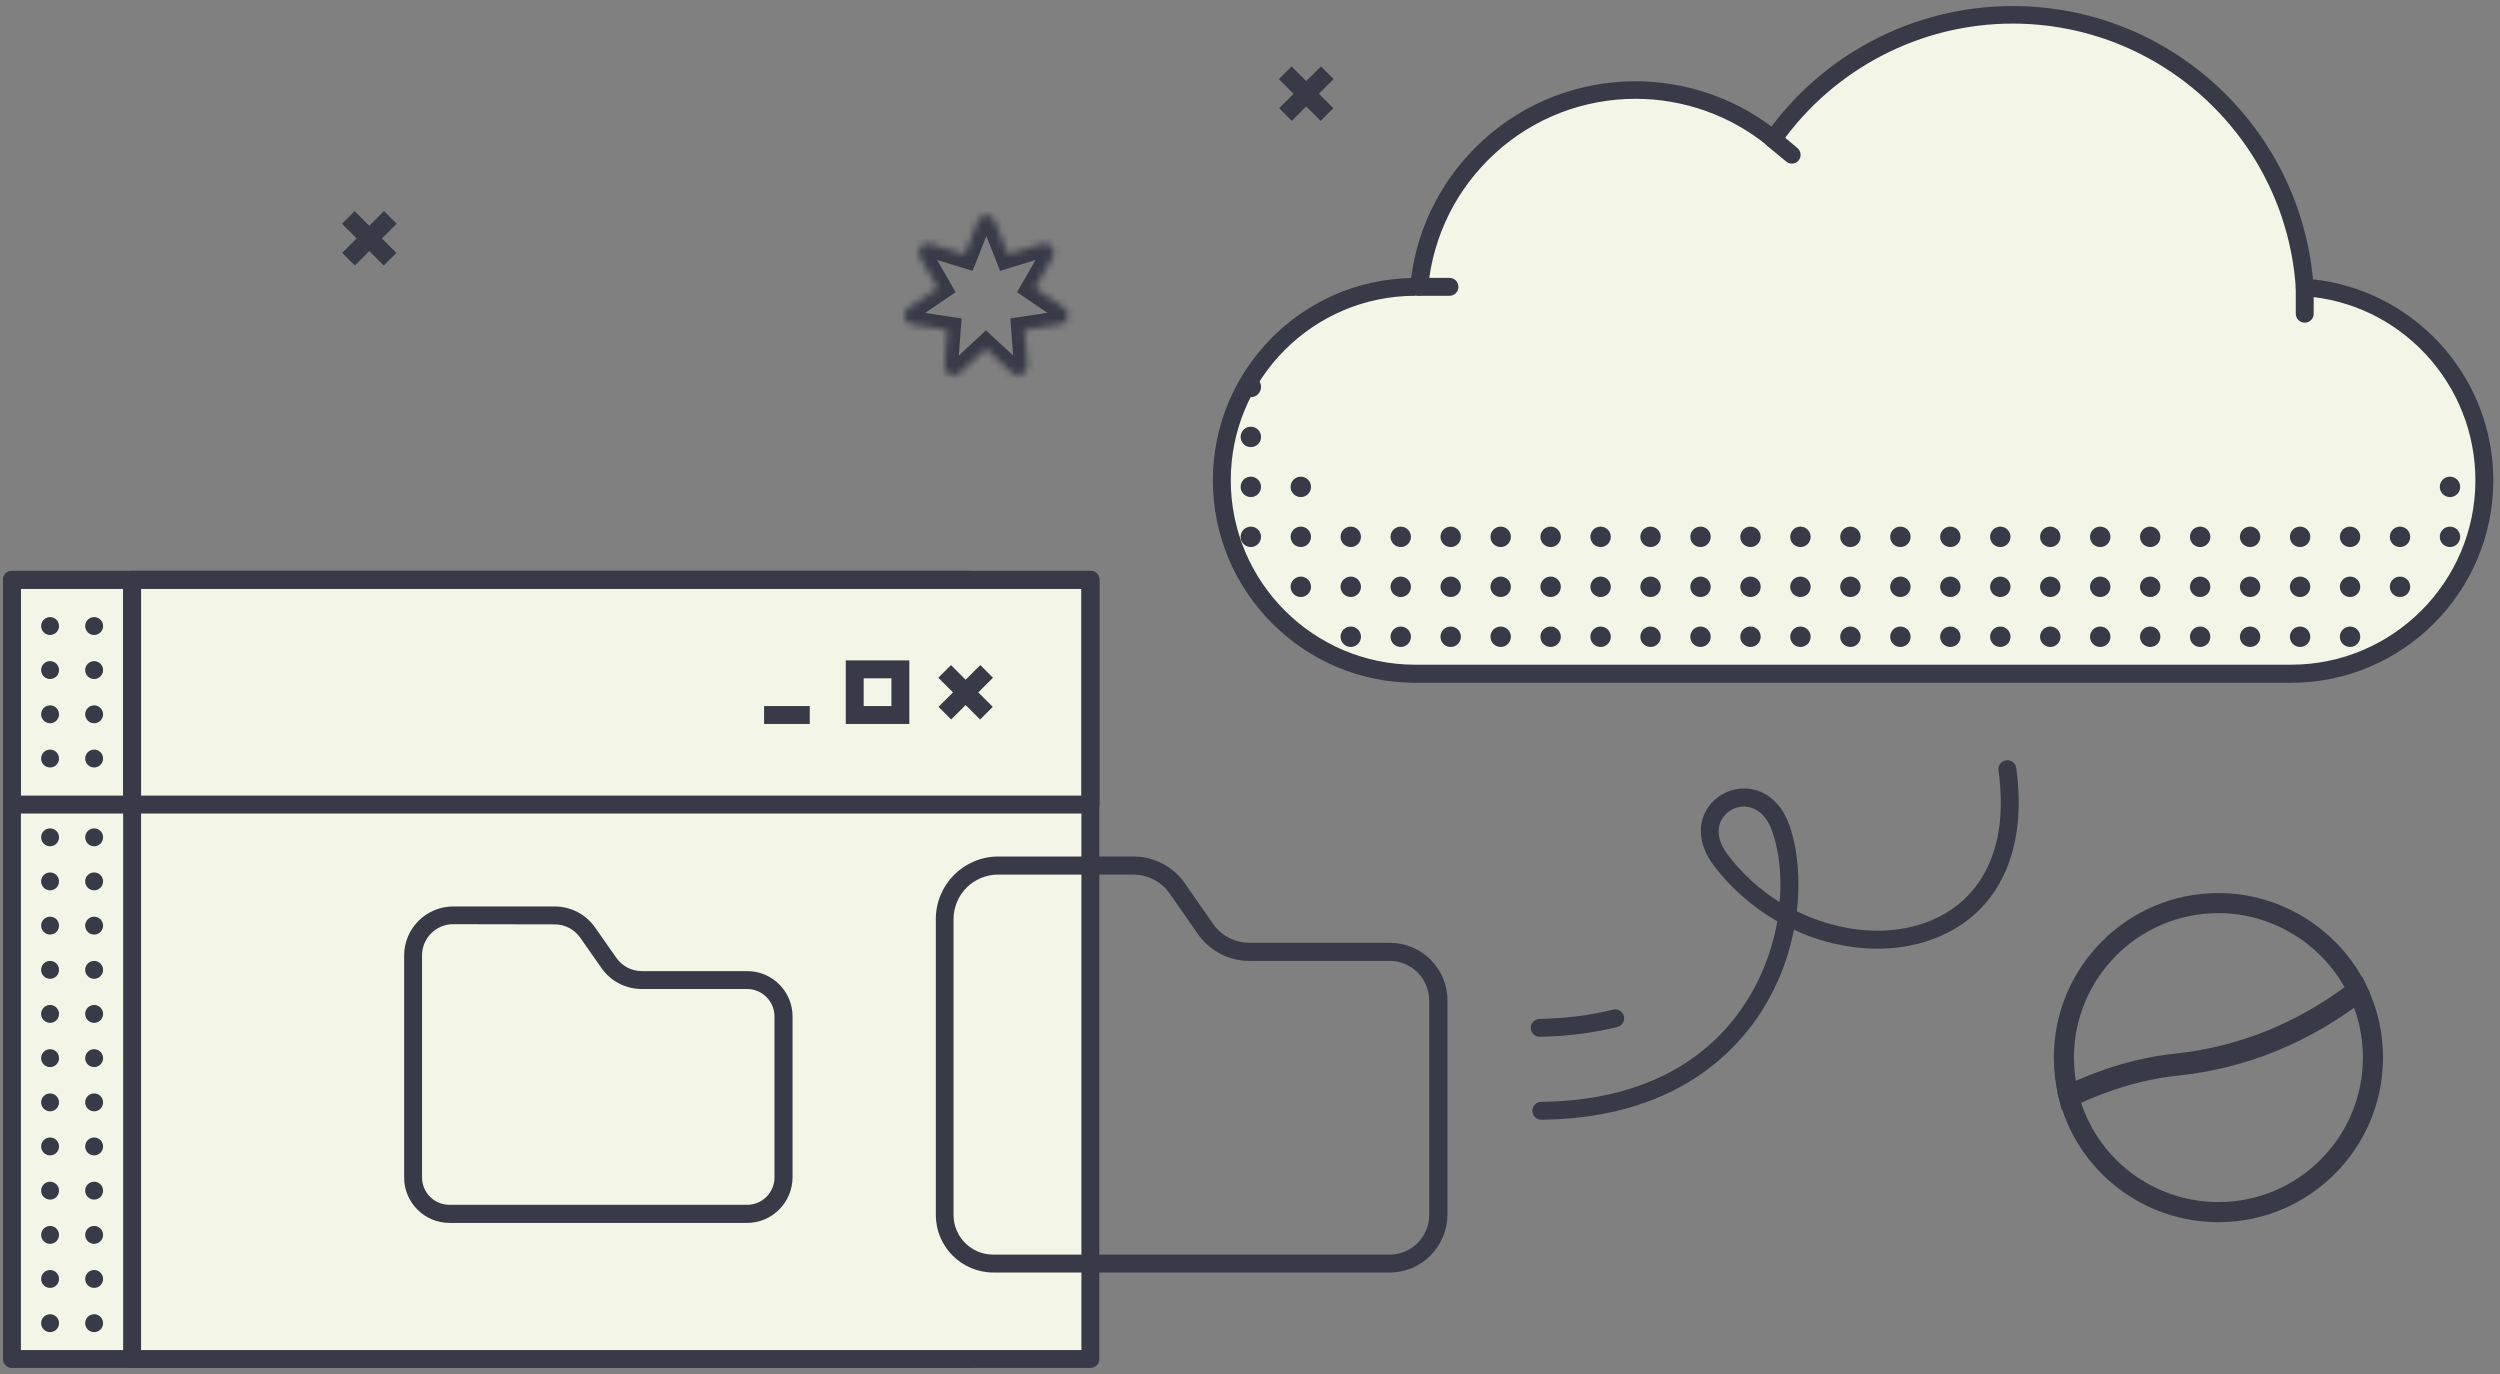 <svg width="373" height="205" viewBox="0 0 373 205" fill="none" xmlns="http://www.w3.org/2000/svg">
<rect x="0" y="0" width="373" height="205" fill="#808080" stroke="none"/>
<path d="M52.911 31.498L51.022 33.388L57.256 39.622L59.145 37.733L52.911 31.498Z" fill="#383A48"/>
<path d="M57.293 31.488L51.059 37.723L52.948 39.612L59.183 33.377L57.293 31.488Z" fill="#383A48"/>
<path d="M144.756 86.509H1.783V202.763H144.756V86.509Z" fill="#F3F6E6"/>
<path d="M144.756 204.099H1.783C1.035 204.099 0.447 203.511 0.447 202.763V86.509C0.447 85.761 1.035 85.173 1.783 85.173H144.756C145.504 85.173 146.092 85.761 146.092 86.509V202.763C146.092 203.511 145.504 204.099 144.756 204.099ZM3.119 201.427H143.42V87.845H3.119V201.427Z" fill="#383A48"/>
<path d="M19.712 121.377H1.783C1.035 121.377 0.447 120.789 0.447 120.041V86.509C0.447 85.761 1.035 85.173 1.783 85.173H19.712C20.46 85.173 21.048 85.761 21.048 86.509V120.041C21.048 120.789 20.46 121.377 19.712 121.377ZM3.119 118.705H18.376V87.845H3.119V118.705Z" fill="#383A48"/>
<path d="M14.045 94.739C14.783 94.739 15.381 94.141 15.381 93.403C15.381 92.665 14.783 92.067 14.045 92.067C13.307 92.067 12.709 92.665 12.709 93.403C12.709 94.141 13.307 94.739 14.045 94.739Z" fill="#383A48"/>
<path d="M14.045 101.312C14.783 101.312 15.381 100.713 15.381 99.976C15.381 99.238 14.783 98.64 14.045 98.64C13.307 98.64 12.709 99.238 12.709 99.976C12.709 100.713 13.307 101.312 14.045 101.312Z" fill="#383A48"/>
<path d="M14.045 107.91C14.783 107.91 15.381 107.312 15.381 106.574C15.381 105.836 14.783 105.238 14.045 105.238C13.307 105.238 12.709 105.836 12.709 106.574C12.709 107.312 13.307 107.91 14.045 107.91Z" fill="#383A48"/>
<path d="M14.045 114.51C14.783 114.51 15.381 113.912 15.381 113.174C15.381 112.436 14.783 111.838 14.045 111.838C13.307 111.838 12.709 112.436 12.709 113.174C12.709 113.912 13.307 114.51 14.045 114.51Z" fill="#383A48"/>
<path d="M14.045 126.267C14.783 126.267 15.381 125.669 15.381 124.931C15.381 124.193 14.783 123.595 14.045 123.595C13.307 123.595 12.709 124.193 12.709 124.931C12.709 125.669 13.307 126.267 14.045 126.267Z" fill="#383A48"/>
<path d="M14.045 132.84C14.783 132.84 15.381 132.242 15.381 131.504C15.381 130.766 14.783 130.168 14.045 130.168C13.307 130.168 12.709 130.766 12.709 131.504C12.709 132.242 13.307 132.84 14.045 132.84Z" fill="#383A48"/>
<path d="M14.045 139.439C14.783 139.439 15.381 138.841 15.381 138.104C15.381 137.366 14.783 136.768 14.045 136.768C13.307 136.768 12.709 137.366 12.709 138.104C12.709 138.841 13.307 139.439 14.045 139.439Z" fill="#383A48"/>
<path d="M14.045 146.038C14.783 146.038 15.381 145.44 15.381 144.702C15.381 143.964 14.783 143.366 14.045 143.366C13.307 143.366 12.709 143.964 12.709 144.702C12.709 145.44 13.307 146.038 14.045 146.038Z" fill="#383A48"/>
<path d="M14.045 152.612C14.783 152.612 15.381 152.014 15.381 151.276C15.381 150.539 14.783 149.94 14.045 149.94C13.307 149.94 12.709 150.539 12.709 151.276C12.709 152.014 13.307 152.612 14.045 152.612Z" fill="#383A48"/>
<path d="M14.045 159.211C14.783 159.211 15.381 158.613 15.381 157.875C15.381 157.137 14.783 156.539 14.045 156.539C13.307 156.539 12.709 157.137 12.709 157.875C12.709 158.613 13.307 159.211 14.045 159.211Z" fill="#383A48"/>
<path d="M14.045 165.811C14.783 165.811 15.381 165.212 15.381 164.475C15.381 163.737 14.783 163.139 14.045 163.139C13.307 163.139 12.709 163.737 12.709 164.475C12.709 165.212 13.307 165.811 14.045 165.811Z" fill="#383A48"/>
<path d="M14.045 172.384C14.783 172.384 15.381 171.786 15.381 171.048C15.381 170.31 14.783 169.712 14.045 169.712C13.307 169.712 12.709 170.31 12.709 171.048C12.709 171.786 13.307 172.384 14.045 172.384Z" fill="#383A48"/>
<path d="M14.045 178.983C14.783 178.983 15.381 178.385 15.381 177.647C15.381 176.91 14.783 176.312 14.045 176.312C13.307 176.312 12.709 176.91 12.709 177.647C12.709 178.385 13.307 178.983 14.045 178.983Z" fill="#383A48"/>
<path d="M14.045 185.583C14.783 185.583 15.381 184.985 15.381 184.247C15.381 183.509 14.783 182.911 14.045 182.911C13.307 182.911 12.709 183.509 12.709 184.247C12.709 184.985 13.307 185.583 14.045 185.583Z" fill="#383A48"/>
<path d="M14.045 192.156C14.783 192.156 15.381 191.558 15.381 190.82C15.381 190.083 14.783 189.484 14.045 189.484C13.307 189.484 12.709 190.083 12.709 190.82C12.709 191.558 13.307 192.156 14.045 192.156Z" fill="#383A48"/>
<path d="M14.045 198.755C14.783 198.755 15.381 198.157 15.381 197.419C15.381 196.681 14.783 196.083 14.045 196.083C13.307 196.083 12.709 196.681 12.709 197.419C12.709 198.157 13.307 198.755 14.045 198.755Z" fill="#383A48"/>
<path d="M7.471 94.739C8.209 94.739 8.807 94.141 8.807 93.403C8.807 92.665 8.209 92.067 7.471 92.067C6.733 92.067 6.135 92.665 6.135 93.403C6.135 94.141 6.733 94.739 7.471 94.739Z" fill="#383A48"/>
<path d="M7.471 101.311C8.209 101.311 8.807 100.712 8.807 99.975C8.807 99.237 8.209 98.639 7.471 98.639C6.733 98.639 6.135 99.237 6.135 99.975C6.135 100.712 6.733 101.311 7.471 101.311Z" fill="#383A48"/>
<path d="M7.471 107.91C8.209 107.91 8.807 107.312 8.807 106.574C8.807 105.836 8.209 105.238 7.471 105.238C6.733 105.238 6.135 105.836 6.135 106.574C6.135 107.312 6.733 107.91 7.471 107.91Z" fill="#383A48"/>
<path d="M7.471 114.509C8.209 114.509 8.807 113.911 8.807 113.173C8.807 112.435 8.209 111.837 7.471 111.837C6.733 111.837 6.135 112.435 6.135 113.173C6.135 113.911 6.733 114.509 7.471 114.509Z" fill="#383A48"/>
<path d="M7.471 126.266C8.209 126.266 8.807 125.668 8.807 124.93C8.807 124.192 8.209 123.594 7.471 123.594C6.733 123.594 6.135 124.192 6.135 124.93C6.135 125.668 6.733 126.266 7.471 126.266Z" fill="#383A48"/>
<path d="M7.471 132.84C8.209 132.84 8.807 132.242 8.807 131.504C8.807 130.766 8.209 130.168 7.471 130.168C6.733 130.168 6.135 130.766 6.135 131.504C6.135 132.242 6.733 132.84 7.471 132.84Z" fill="#383A48"/>
<path d="M7.471 139.438C8.209 139.438 8.807 138.84 8.807 138.103C8.807 137.365 8.209 136.767 7.471 136.767C6.733 136.767 6.135 137.365 6.135 138.103C6.135 138.84 6.733 139.438 7.471 139.438Z" fill="#383A48"/>
<path d="M7.471 146.038C8.209 146.038 8.807 145.44 8.807 144.702C8.807 143.964 8.209 143.366 7.471 143.366C6.733 143.366 6.135 143.964 6.135 144.702C6.135 145.44 6.733 146.038 7.471 146.038Z" fill="#383A48"/>
<path d="M7.471 152.611C8.209 152.611 8.807 152.013 8.807 151.275C8.807 150.538 8.209 149.939 7.471 149.939C6.733 149.939 6.135 150.538 6.135 151.275C6.135 152.013 6.733 152.611 7.471 152.611Z" fill="#383A48"/>
<path d="M7.471 159.211C8.209 159.211 8.807 158.613 8.807 157.875C8.807 157.137 8.209 156.539 7.471 156.539C6.733 156.539 6.135 157.137 6.135 157.875C6.135 158.613 6.733 159.211 7.471 159.211Z" fill="#383A48"/>
<path d="M7.471 165.81C8.209 165.81 8.807 165.211 8.807 164.474C8.807 163.736 8.209 163.138 7.471 163.138C6.733 163.138 6.135 163.736 6.135 164.474C6.135 165.211 6.733 165.81 7.471 165.81Z" fill="#383A48"/>
<path d="M7.471 172.384C8.209 172.384 8.807 171.786 8.807 171.048C8.807 170.31 8.209 169.712 7.471 169.712C6.733 169.712 6.135 170.31 6.135 171.048C6.135 171.786 6.733 172.384 7.471 172.384Z" fill="#383A48"/>
<path d="M7.471 178.982C8.209 178.982 8.807 178.384 8.807 177.646C8.807 176.909 8.209 176.311 7.471 176.311C6.733 176.311 6.135 176.909 6.135 177.646C6.135 178.384 6.733 178.982 7.471 178.982Z" fill="#383A48"/>
<path d="M7.471 185.583C8.209 185.583 8.807 184.985 8.807 184.247C8.807 183.509 8.209 182.911 7.471 182.911C6.733 182.911 6.135 183.509 6.135 184.247C6.135 184.985 6.733 185.583 7.471 185.583Z" fill="#383A48"/>
<path d="M7.471 192.155C8.209 192.155 8.807 191.557 8.807 190.819C8.807 190.082 8.209 189.483 7.471 189.483C6.733 189.483 6.135 190.082 6.135 190.819C6.135 191.557 6.733 192.155 7.471 192.155Z" fill="#383A48"/>
<path d="M7.471 198.755C8.209 198.755 8.807 198.157 8.807 197.419C8.807 196.681 8.209 196.083 7.471 196.083C6.733 196.083 6.135 196.681 6.135 197.419C6.135 198.157 6.733 198.755 7.471 198.755Z" fill="#383A48"/>
<path d="M162.684 86.508H19.711V202.762H162.684V86.508Z" fill="#F3F6E6"/>
<path d="M162.682 204.099H19.709C18.961 204.099 18.373 203.511 18.373 202.763V86.509C18.373 85.761 18.961 85.173 19.709 85.173H162.682C163.43 85.173 164.018 85.761 164.018 86.509V202.763C164.018 203.511 163.43 204.099 162.682 204.099ZM21.045 201.427H161.346V87.845H21.045V201.427Z" fill="#383A48"/>
<path d="M162.735 121.377H19.709C18.961 121.377 18.373 120.789 18.373 120.041V86.509C18.373 85.761 18.961 85.173 19.709 85.173H162.709C163.457 85.173 164.045 85.761 164.045 86.509V120.041C164.071 120.789 163.457 121.377 162.735 121.377ZM21.045 118.705H161.373V87.845H21.045V118.705Z" fill="#383A48"/>
<path d="M141.885 99.232L139.996 101.121L146.231 107.356L148.12 105.466L141.885 99.232Z" fill="#383A48"/>
<path d="M146.26 99.225L140.025 105.46L141.915 107.349L148.149 101.115L146.26 99.225Z" fill="#383A48"/>
<path d="M135.673 108.016H126.188V98.531H135.673V108.016ZM128.859 105.345H133.001V101.203H128.859V105.345Z" fill="#383A48"/>
<path d="M120.815 105.345H114.002V108.017H120.815V105.345Z" fill="#383A48"/>
<path d="M111.464 182.457H67.057C63.316 182.457 60.297 179.411 60.297 175.697V142.565C60.297 138.531 63.583 135.244 67.618 135.244H82.767C85.172 135.244 87.417 136.42 88.779 138.37L91.959 142.912C92.841 144.168 94.257 144.89 95.78 144.89H111.49C115.231 144.89 118.25 147.936 118.25 151.65V175.67C118.224 179.411 115.204 182.457 111.464 182.457ZM67.618 137.889C65.053 137.889 62.969 139.973 62.969 142.538V175.67C62.969 177.941 64.812 179.758 67.057 179.758H111.464C113.735 179.758 115.552 177.914 115.552 175.67V151.65C115.552 149.378 113.708 147.562 111.464 147.562H95.753C93.348 147.562 91.104 146.386 89.741 144.435L86.562 139.893C85.68 138.637 84.264 137.916 82.741 137.916L67.618 137.889Z" fill="#383A48"/>
<path d="M192.702 9.914L190.812 11.804L197.047 18.038L198.936 16.149L192.702 9.914Z" fill="#383A48"/>
<path d="M197.084 9.906L190.85 16.141L192.739 18.03L198.974 11.795L197.084 9.906Z" fill="#383A48"/>
<path d="M343.868 42.877C342.318 20.166 323.401 2.211 300.289 2.211C285.513 2.211 272.475 9.532 264.566 20.781C258.982 16.212 251.821 13.46 244.019 13.46C227.133 13.46 213.265 26.365 211.716 42.824H211.128C195.177 42.824 182.271 55.756 182.271 71.68C182.271 87.631 195.203 100.537 211.128 100.537H341.784C357.735 100.537 370.64 87.605 370.64 71.68C370.667 56.424 358.857 43.946 343.868 42.877Z" fill="#F3F6E6"/>
<path d="M341.809 101.872H211.153C194.507 101.872 180.961 88.326 180.961 71.68C180.961 55.221 194.187 41.808 210.539 41.487C211.554 33.605 215.321 26.364 221.226 20.967C227.452 15.249 235.574 12.123 244.018 12.123C251.312 12.123 258.473 14.501 264.297 18.883C272.794 7.581 286.127 0.901 300.288 0.901C311.777 0.901 322.705 5.23 331.068 13.085C339.11 20.647 344.08 30.746 345.095 41.675C352.256 42.449 358.882 45.763 363.852 51.053C369.089 56.664 372.001 63.985 372.001 71.68C372.001 88.326 358.455 101.872 341.809 101.872ZM211.153 44.133C195.977 44.133 183.633 56.477 183.633 71.653C183.633 86.829 195.977 99.174 211.153 99.174H341.809C356.985 99.174 369.329 86.829 369.329 71.653C369.329 64.653 366.684 57.973 361.902 52.843C357.146 47.74 350.706 44.667 343.759 44.186C343.091 44.133 342.557 43.598 342.53 42.957C341.809 32.269 337.08 22.33 329.251 14.982C321.369 7.608 311.082 3.52 300.288 3.52C286.527 3.52 273.596 10.253 265.66 21.502C265.446 21.796 265.126 22.009 264.752 22.063C264.377 22.116 264.003 22.009 263.736 21.769C258.205 17.227 251.205 14.742 244.044 14.742C236.242 14.742 228.788 17.627 223.043 22.891C217.325 28.128 213.799 35.209 213.077 42.904C213.024 43.598 212.436 44.106 211.741 44.106H211.153V44.133Z" fill="#383A48"/>
<path d="M365.537 74.165C366.378 74.165 367.06 73.483 367.06 72.642C367.06 71.801 366.378 71.119 365.537 71.119C364.696 71.119 364.014 71.801 364.014 72.642C364.014 73.483 364.696 74.165 365.537 74.165Z" fill="#383A48"/>
<path d="M365.537 81.619C366.378 81.619 367.06 80.937 367.06 80.096C367.06 79.255 366.378 78.573 365.537 78.573C364.696 78.573 364.014 79.255 364.014 80.096C364.014 80.937 364.696 81.619 365.537 81.619Z" fill="#383A48"/>
<path d="M358.082 81.619C358.923 81.619 359.605 80.937 359.605 80.096C359.605 79.255 358.923 78.573 358.082 78.573C357.24 78.573 356.559 79.255 356.559 80.096C356.559 80.937 357.24 81.619 358.082 81.619Z" fill="#383A48"/>
<path d="M358.082 89.074C358.923 89.074 359.605 88.392 359.605 87.551C359.605 86.71 358.923 86.028 358.082 86.028C357.24 86.028 356.559 86.71 356.559 87.551C356.559 88.392 357.24 89.074 358.082 89.074Z" fill="#383A48"/>
<path d="M350.628 81.619C351.47 81.619 352.151 80.937 352.151 80.096C352.151 79.255 351.47 78.573 350.628 78.573C349.787 78.573 349.105 79.255 349.105 80.096C349.105 80.937 349.787 81.619 350.628 81.619Z" fill="#383A48"/>
<path d="M350.628 89.074C351.47 89.074 352.151 88.392 352.151 87.551C352.151 86.71 351.47 86.028 350.628 86.028C349.787 86.028 349.105 86.71 349.105 87.551C349.105 88.392 349.787 89.074 350.628 89.074Z" fill="#383A48"/>
<path d="M350.628 96.527C351.47 96.527 352.151 95.846 352.151 95.004C352.151 94.163 351.47 93.481 350.628 93.481C349.787 93.481 349.105 94.163 349.105 95.004C349.105 95.846 349.787 96.527 350.628 96.527Z" fill="#383A48"/>
<path d="M343.171 81.619C344.013 81.619 344.694 80.937 344.694 80.096C344.694 79.255 344.013 78.573 343.171 78.573C342.33 78.573 341.648 79.255 341.648 80.096C341.648 80.937 342.33 81.619 343.171 81.619Z" fill="#383A48"/>
<path d="M343.171 89.074C344.013 89.074 344.694 88.392 344.694 87.551C344.694 86.71 344.013 86.028 343.171 86.028C342.33 86.028 341.648 86.71 341.648 87.551C341.648 88.392 342.33 89.074 343.171 89.074Z" fill="#383A48"/>
<path d="M343.171 96.527C344.013 96.527 344.694 95.846 344.694 95.004C344.694 94.163 344.013 93.481 343.171 93.481C342.33 93.481 341.648 94.163 341.648 95.004C341.648 95.846 342.33 96.527 343.171 96.527Z" fill="#383A48"/>
<path d="M335.716 81.619C336.557 81.619 337.239 80.937 337.239 80.096C337.239 79.255 336.557 78.573 335.716 78.573C334.875 78.573 334.193 79.255 334.193 80.096C334.193 80.937 334.875 81.619 335.716 81.619Z" fill="#383A48"/>
<path d="M335.716 89.074C336.557 89.074 337.239 88.392 337.239 87.551C337.239 86.71 336.557 86.028 335.716 86.028C334.875 86.028 334.193 86.71 334.193 87.551C334.193 88.392 334.875 89.074 335.716 89.074Z" fill="#383A48"/>
<path d="M335.716 96.527C336.557 96.527 337.239 95.846 337.239 95.004C337.239 94.163 336.557 93.481 335.716 93.481C334.875 93.481 334.193 94.163 334.193 95.004C334.193 95.846 334.875 96.527 335.716 96.527Z" fill="#383A48"/>
<path d="M328.261 81.619C329.102 81.619 329.784 80.937 329.784 80.096C329.784 79.255 329.102 78.573 328.261 78.573C327.42 78.573 326.738 79.255 326.738 80.096C326.738 80.937 327.42 81.619 328.261 81.619Z" fill="#383A48"/>
<path d="M328.261 89.074C329.102 89.074 329.784 88.392 329.784 87.551C329.784 86.71 329.102 86.028 328.261 86.028C327.42 86.028 326.738 86.71 326.738 87.551C326.738 88.392 327.42 89.074 328.261 89.074Z" fill="#383A48"/>
<path d="M328.261 96.527C329.102 96.527 329.784 95.846 329.784 95.004C329.784 94.163 329.102 93.481 328.261 93.481C327.42 93.481 326.738 94.163 326.738 95.004C326.738 95.846 327.42 96.527 328.261 96.527Z" fill="#383A48"/>
<path d="M320.808 81.619C321.649 81.619 322.331 80.937 322.331 80.096C322.331 79.255 321.649 78.573 320.808 78.573C319.967 78.573 319.285 79.255 319.285 80.096C319.285 80.937 319.967 81.619 320.808 81.619Z" fill="#383A48"/>
<path d="M320.808 89.074C321.649 89.074 322.331 88.392 322.331 87.551C322.331 86.71 321.649 86.028 320.808 86.028C319.967 86.028 319.285 86.71 319.285 87.551C319.285 88.392 319.967 89.074 320.808 89.074Z" fill="#383A48"/>
<path d="M320.808 96.527C321.649 96.527 322.331 95.846 322.331 95.004C322.331 94.163 321.649 93.481 320.808 93.481C319.967 93.481 319.285 94.163 319.285 95.004C319.285 95.846 319.967 96.527 320.808 96.527Z" fill="#383A48"/>
<path d="M313.353 81.619C314.194 81.619 314.876 80.937 314.876 80.096C314.876 79.255 314.194 78.573 313.353 78.573C312.512 78.573 311.83 79.255 311.83 80.096C311.83 80.937 312.512 81.619 313.353 81.619Z" fill="#383A48"/>
<path d="M313.353 89.074C314.194 89.074 314.876 88.392 314.876 87.551C314.876 86.71 314.194 86.028 313.353 86.028C312.512 86.028 311.83 86.71 311.83 87.551C311.83 88.392 312.512 89.074 313.353 89.074Z" fill="#383A48"/>
<path d="M313.353 96.527C314.194 96.527 314.876 95.846 314.876 95.004C314.876 94.163 314.194 93.481 313.353 93.481C312.512 93.481 311.83 94.163 311.83 95.004C311.83 95.846 312.512 96.527 313.353 96.527Z" fill="#383A48"/>
<path d="M305.9 81.619C306.741 81.619 307.423 80.937 307.423 80.096C307.423 79.255 306.741 78.573 305.9 78.573C305.059 78.573 304.377 79.255 304.377 80.096C304.377 80.937 305.059 81.619 305.9 81.619Z" fill="#383A48"/>
<path d="M305.9 89.074C306.741 89.074 307.423 88.392 307.423 87.551C307.423 86.71 306.741 86.028 305.9 86.028C305.059 86.028 304.377 86.71 304.377 87.551C304.377 88.392 305.059 89.074 305.9 89.074Z" fill="#383A48"/>
<path d="M305.9 96.527C306.741 96.527 307.423 95.846 307.423 95.004C307.423 94.163 306.741 93.481 305.9 93.481C305.059 93.481 304.377 94.163 304.377 95.004C304.377 95.846 305.059 96.527 305.9 96.527Z" fill="#383A48"/>
<path d="M298.443 81.619C299.284 81.619 299.966 80.937 299.966 80.096C299.966 79.255 299.284 78.573 298.443 78.573C297.602 78.573 296.92 79.255 296.92 80.096C296.92 80.937 297.602 81.619 298.443 81.619Z" fill="#383A48"/>
<path d="M298.443 89.074C299.284 89.074 299.966 88.392 299.966 87.551C299.966 86.71 299.284 86.028 298.443 86.028C297.602 86.028 296.92 86.71 296.92 87.551C296.92 88.392 297.602 89.074 298.443 89.074Z" fill="#383A48"/>
<path d="M298.443 96.527C299.284 96.527 299.966 95.846 299.966 95.004C299.966 94.163 299.284 93.481 298.443 93.481C297.602 93.481 296.92 94.163 296.92 95.004C296.92 95.846 297.602 96.527 298.443 96.527Z" fill="#383A48"/>
<path d="M290.99 81.619C291.831 81.619 292.513 80.937 292.513 80.096C292.513 79.255 291.831 78.573 290.99 78.573C290.149 78.573 289.467 79.255 289.467 80.096C289.467 80.937 290.149 81.619 290.99 81.619Z" fill="#383A48"/>
<path d="M290.99 89.074C291.831 89.074 292.513 88.392 292.513 87.551C292.513 86.71 291.831 86.028 290.99 86.028C290.149 86.028 289.467 86.71 289.467 87.551C289.467 88.392 290.149 89.074 290.99 89.074Z" fill="#383A48"/>
<path d="M290.99 96.527C291.831 96.527 292.513 95.846 292.513 95.004C292.513 94.163 291.831 93.481 290.99 93.481C290.149 93.481 289.467 94.163 289.467 95.004C289.467 95.846 290.149 96.527 290.99 96.527Z" fill="#383A48"/>
<path d="M283.537 81.619C284.378 81.619 285.06 80.937 285.06 80.096C285.06 79.255 284.378 78.573 283.537 78.573C282.696 78.573 282.014 79.255 282.014 80.096C282.014 80.937 282.696 81.619 283.537 81.619Z" fill="#383A48"/>
<path d="M283.537 89.074C284.378 89.074 285.06 88.392 285.06 87.551C285.06 86.71 284.378 86.028 283.537 86.028C282.696 86.028 282.014 86.71 282.014 87.551C282.014 88.392 282.696 89.074 283.537 89.074Z" fill="#383A48"/>
<path d="M283.537 96.527C284.378 96.527 285.06 95.846 285.06 95.004C285.06 94.163 284.378 93.481 283.537 93.481C282.696 93.481 282.014 94.163 282.014 95.004C282.014 95.846 282.696 96.527 283.537 96.527Z" fill="#383A48"/>
<path d="M276.082 81.619C276.923 81.619 277.605 80.937 277.605 80.096C277.605 79.255 276.923 78.573 276.082 78.573C275.24 78.573 274.559 79.255 274.559 80.096C274.559 80.937 275.24 81.619 276.082 81.619Z" fill="#383A48"/>
<path d="M276.082 89.074C276.923 89.074 277.605 88.392 277.605 87.551C277.605 86.71 276.923 86.028 276.082 86.028C275.24 86.028 274.559 86.71 274.559 87.551C274.559 88.392 275.24 89.074 276.082 89.074Z" fill="#383A48"/>
<path d="M276.082 96.527C276.923 96.527 277.605 95.846 277.605 95.004C277.605 94.163 276.923 93.481 276.082 93.481C275.24 93.481 274.559 94.163 274.559 95.004C274.559 95.846 275.24 96.527 276.082 96.527Z" fill="#383A48"/>
<path d="M268.625 81.619C269.466 81.619 270.148 80.937 270.148 80.096C270.148 79.255 269.466 78.573 268.625 78.573C267.783 78.573 267.102 79.255 267.102 80.096C267.102 80.937 267.783 81.619 268.625 81.619Z" fill="#383A48"/>
<path d="M268.625 89.074C269.466 89.074 270.148 88.392 270.148 87.551C270.148 86.71 269.466 86.028 268.625 86.028C267.783 86.028 267.102 86.71 267.102 87.551C267.102 88.392 267.783 89.074 268.625 89.074Z" fill="#383A48"/>
<path d="M268.625 96.527C269.466 96.527 270.148 95.846 270.148 95.004C270.148 94.163 269.466 93.481 268.625 93.481C267.783 93.481 267.102 94.163 267.102 95.004C267.102 95.846 267.783 96.527 268.625 96.527Z" fill="#383A48"/>
<path d="M261.171 81.619C262.013 81.619 262.694 80.937 262.694 80.096C262.694 79.255 262.013 78.573 261.171 78.573C260.33 78.573 259.648 79.255 259.648 80.096C259.648 80.937 260.33 81.619 261.171 81.619Z" fill="#383A48"/>
<path d="M261.171 89.074C262.013 89.074 262.694 88.392 262.694 87.551C262.694 86.71 262.013 86.028 261.171 86.028C260.33 86.028 259.648 86.71 259.648 87.551C259.648 88.392 260.33 89.074 261.171 89.074Z" fill="#383A48"/>
<path d="M261.171 96.527C262.013 96.527 262.694 95.846 262.694 95.004C262.694 94.163 262.013 93.481 261.171 93.481C260.33 93.481 259.648 94.163 259.648 95.004C259.648 95.846 260.33 96.527 261.171 96.527Z" fill="#383A48"/>
<path d="M253.716 81.619C254.557 81.619 255.239 80.937 255.239 80.096C255.239 79.255 254.557 78.573 253.716 78.573C252.875 78.573 252.193 79.255 252.193 80.096C252.193 80.937 252.875 81.619 253.716 81.619Z" fill="#383A48"/>
<path d="M253.716 89.074C254.557 89.074 255.239 88.392 255.239 87.551C255.239 86.71 254.557 86.028 253.716 86.028C252.875 86.028 252.193 86.71 252.193 87.551C252.193 88.392 252.875 89.074 253.716 89.074Z" fill="#383A48"/>
<path d="M253.716 96.527C254.557 96.527 255.239 95.846 255.239 95.004C255.239 94.163 254.557 93.481 253.716 93.481C252.875 93.481 252.193 94.163 252.193 95.004C252.193 95.846 252.875 96.527 253.716 96.527Z" fill="#383A48"/>
<path d="M246.261 81.619C247.102 81.619 247.784 80.937 247.784 80.096C247.784 79.255 247.102 78.573 246.261 78.573C245.42 78.573 244.738 79.255 244.738 80.096C244.738 80.937 245.42 81.619 246.261 81.619Z" fill="#383A48"/>
<path d="M246.261 89.074C247.102 89.074 247.784 88.392 247.784 87.551C247.784 86.71 247.102 86.028 246.261 86.028C245.42 86.028 244.738 86.71 244.738 87.551C244.738 88.392 245.42 89.074 246.261 89.074Z" fill="#383A48"/>
<path d="M246.261 96.527C247.102 96.527 247.784 95.846 247.784 95.004C247.784 94.163 247.102 93.481 246.261 93.481C245.42 93.481 244.738 94.163 244.738 95.004C244.738 95.846 245.42 96.527 246.261 96.527Z" fill="#383A48"/>
<path d="M238.808 81.619C239.649 81.619 240.331 80.937 240.331 80.096C240.331 79.255 239.649 78.573 238.808 78.573C237.967 78.573 237.285 79.255 237.285 80.096C237.285 80.937 237.967 81.619 238.808 81.619Z" fill="#383A48"/>
<path d="M238.808 89.074C239.649 89.074 240.331 88.392 240.331 87.551C240.331 86.71 239.649 86.028 238.808 86.028C237.967 86.028 237.285 86.71 237.285 87.551C237.285 88.392 237.967 89.074 238.808 89.074Z" fill="#383A48"/>
<path d="M238.808 96.527C239.649 96.527 240.331 95.846 240.331 95.004C240.331 94.163 239.649 93.481 238.808 93.481C237.967 93.481 237.285 94.163 237.285 95.004C237.285 95.846 237.967 96.527 238.808 96.527Z" fill="#383A48"/>
<path d="M231.353 81.619C232.194 81.619 232.876 80.937 232.876 80.096C232.876 79.255 232.194 78.573 231.353 78.573C230.512 78.573 229.83 79.255 229.83 80.096C229.83 80.937 230.512 81.619 231.353 81.619Z" fill="#383A48"/>
<path d="M231.353 89.074C232.194 89.074 232.876 88.392 232.876 87.551C232.876 86.71 232.194 86.028 231.353 86.028C230.512 86.028 229.83 86.71 229.83 87.551C229.83 88.392 230.512 89.074 231.353 89.074Z" fill="#383A48"/>
<path d="M231.353 96.527C232.194 96.527 232.876 95.846 232.876 95.004C232.876 94.163 232.194 93.481 231.353 93.481C230.512 93.481 229.83 94.163 229.83 95.004C229.83 95.846 230.512 96.527 231.353 96.527Z" fill="#383A48"/>
<path d="M223.9 81.619C224.741 81.619 225.423 80.937 225.423 80.096C225.423 79.255 224.741 78.573 223.9 78.573C223.059 78.573 222.377 79.255 222.377 80.096C222.377 80.937 223.059 81.619 223.9 81.619Z" fill="#383A48"/>
<path d="M223.9 89.074C224.741 89.074 225.423 88.392 225.423 87.551C225.423 86.71 224.741 86.028 223.9 86.028C223.059 86.028 222.377 86.71 222.377 87.551C222.377 88.392 223.059 89.074 223.9 89.074Z" fill="#383A48"/>
<path d="M223.9 96.527C224.741 96.527 225.423 95.846 225.423 95.004C225.423 94.163 224.741 93.481 223.9 93.481C223.059 93.481 222.377 94.163 222.377 95.004C222.377 95.846 223.059 96.527 223.9 96.527Z" fill="#383A48"/>
<path d="M216.443 81.619C217.284 81.619 217.966 80.937 217.966 80.096C217.966 79.255 217.284 78.573 216.443 78.573C215.602 78.573 214.92 79.255 214.92 80.096C214.92 80.937 215.602 81.619 216.443 81.619Z" fill="#383A48"/>
<path d="M216.443 89.074C217.284 89.074 217.966 88.392 217.966 87.551C217.966 86.71 217.284 86.028 216.443 86.028C215.602 86.028 214.92 86.71 214.92 87.551C214.92 88.392 215.602 89.074 216.443 89.074Z" fill="#383A48"/>
<path d="M216.443 96.527C217.284 96.527 217.966 95.846 217.966 95.004C217.966 94.163 217.284 93.481 216.443 93.481C215.602 93.481 214.92 94.163 214.92 95.004C214.92 95.846 215.602 96.527 216.443 96.527Z" fill="#383A48"/>
<path d="M208.99 81.619C209.831 81.619 210.513 80.937 210.513 80.096C210.513 79.255 209.831 78.573 208.99 78.573C208.149 78.573 207.467 79.255 207.467 80.096C207.467 80.937 208.149 81.619 208.99 81.619Z" fill="#383A48"/>
<path d="M208.99 89.074C209.831 89.074 210.513 88.392 210.513 87.551C210.513 86.71 209.831 86.028 208.99 86.028C208.149 86.028 207.467 86.71 207.467 87.551C207.467 88.392 208.149 89.074 208.99 89.074Z" fill="#383A48"/>
<path d="M208.99 96.527C209.831 96.527 210.513 95.846 210.513 95.004C210.513 94.163 209.831 93.481 208.99 93.481C208.149 93.481 207.467 94.163 207.467 95.004C207.467 95.846 208.149 96.527 208.99 96.527Z" fill="#383A48"/>
<path d="M201.533 81.619C202.374 81.619 203.056 80.937 203.056 80.096C203.056 79.255 202.374 78.573 201.533 78.573C200.692 78.573 200.01 79.255 200.01 80.096C200.01 80.937 200.692 81.619 201.533 81.619Z" fill="#383A48"/>
<path d="M201.533 89.074C202.374 89.074 203.056 88.392 203.056 87.551C203.056 86.71 202.374 86.028 201.533 86.028C200.692 86.028 200.01 86.71 200.01 87.551C200.01 88.392 200.692 89.074 201.533 89.074Z" fill="#383A48"/>
<path d="M201.533 96.527C202.374 96.527 203.056 95.846 203.056 95.004C203.056 94.163 202.374 93.481 201.533 93.481C200.692 93.481 200.01 94.163 200.01 95.004C200.01 95.846 200.692 96.527 201.533 96.527Z" fill="#383A48"/>
<path d="M194.08 74.165C194.921 74.165 195.603 73.483 195.603 72.642C195.603 71.801 194.921 71.119 194.08 71.119C193.239 71.119 192.557 71.801 192.557 72.642C192.557 73.483 193.239 74.165 194.08 74.165Z" fill="#383A48"/>
<path d="M194.08 81.619C194.921 81.619 195.603 80.937 195.603 80.096C195.603 79.255 194.921 78.573 194.08 78.573C193.239 78.573 192.557 79.255 192.557 80.096C192.557 80.937 193.239 81.619 194.08 81.619Z" fill="#383A48"/>
<path d="M194.08 89.074C194.921 89.074 195.603 88.392 195.603 87.551C195.603 86.71 194.921 86.028 194.08 86.028C193.239 86.028 192.557 86.71 192.557 87.551C192.557 88.392 193.239 89.074 194.08 89.074Z" fill="#383A48"/>
<path d="M186.625 59.255C187.466 59.255 188.148 58.573 188.148 57.732C188.148 56.891 187.466 56.209 186.625 56.209C185.783 56.209 185.102 56.891 185.102 57.732C185.102 58.573 185.783 59.255 186.625 59.255Z" fill="#383A48"/>
<path d="M186.625 66.71C187.466 66.71 188.148 66.028 188.148 65.187C188.148 64.346 187.466 63.664 186.625 63.664C185.783 63.664 185.102 64.346 185.102 65.187C185.102 66.028 185.783 66.71 186.625 66.71Z" fill="#383A48"/>
<path d="M186.625 74.165C187.466 74.165 188.148 73.483 188.148 72.642C188.148 71.801 187.466 71.119 186.625 71.119C185.783 71.119 185.102 71.801 185.102 72.642C185.102 73.483 185.783 74.165 186.625 74.165Z" fill="#383A48"/>
<path d="M186.625 81.619C187.466 81.619 188.148 80.937 188.148 80.096C188.148 79.255 187.466 78.573 186.625 78.573C185.783 78.573 185.102 79.255 185.102 80.096C185.102 80.937 185.783 81.619 186.625 81.619Z" fill="#383A48"/>
<path d="M216.258 44.132H211.742C210.994 44.132 210.406 43.544 210.406 42.796C210.406 42.048 210.994 41.46 211.742 41.46H216.258C217.006 41.46 217.594 42.048 217.594 42.796C217.594 43.544 217.006 44.132 216.258 44.132Z" fill="#383A48"/>
<path d="M343.865 48.14C343.117 48.14 342.529 47.552 342.529 46.804V42.876C342.529 42.128 343.117 41.54 343.865 41.54C344.613 41.54 345.201 42.128 345.201 42.876V46.804C345.201 47.552 344.613 48.14 343.865 48.14Z" fill="#383A48"/>
<path d="M267.344 24.414C267.05 24.414 266.73 24.307 266.489 24.093L263.71 21.796C263.149 21.315 263.069 20.486 263.55 19.925C264.031 19.364 264.859 19.284 265.42 19.765L268.173 22.09C268.734 22.57 268.814 23.399 268.333 23.96C268.092 24.254 267.718 24.414 267.344 24.414Z" fill="#383A48"/>
<path d="M207.358 189.858H148.202C143.473 189.858 139.625 186.011 139.625 181.281V137.115C139.625 131.985 143.793 127.79 148.95 127.79H169.123C172.169 127.79 175.028 129.286 176.764 131.771L180.986 137.836C182.215 139.627 184.272 140.669 186.437 140.669H207.384C212.113 140.669 215.961 144.516 215.961 149.245V181.255C215.908 186.011 212.087 189.858 207.358 189.858ZM148.923 130.489C145.263 130.489 142.27 133.454 142.27 137.142V181.281C142.27 184.541 144.915 187.186 148.175 187.186H207.331C210.591 187.186 213.236 184.541 213.236 181.281V149.272C213.236 146.012 210.591 143.367 207.331 143.367H186.383C183.337 143.367 180.478 141.871 178.742 139.386L174.52 133.321C173.291 131.531 171.234 130.489 169.069 130.489H148.923Z" fill="#383A48"/>
<path d="M229.963 167.067C229.241 167.067 228.627 166.479 228.627 165.731C228.627 164.983 229.215 164.395 229.963 164.395C239.208 164.315 251.846 161.857 259.755 150.635C262.694 146.44 264.404 141.844 265.178 137.462C261.491 135.351 258.232 132.493 255.667 129.099C253.609 126.347 253.208 123.381 254.544 120.95C255.747 118.759 258.258 117.45 260.77 117.664C263.575 117.904 265.846 119.908 266.995 123.168C268.171 126.534 268.652 131.076 268.091 135.966C269.454 136.634 270.87 137.195 272.339 137.649C277.897 139.359 283.481 139.252 288.077 137.355C291.737 135.832 294.623 133.214 296.359 129.74C298.39 125.759 298.978 120.79 298.176 114.938C298.07 114.217 298.577 113.522 299.325 113.442C300.047 113.335 300.741 113.843 300.822 114.591C302.532 126.855 298.257 136.073 289.092 139.84C283.908 141.978 277.683 142.111 271.538 140.214C270.202 139.814 268.919 139.306 267.663 138.718C266.782 143.207 264.965 147.883 261.972 152.158C257.216 158.864 247.838 166.88 229.963 167.067ZM260.209 120.335C258.846 120.335 257.537 121.084 256.869 122.286C256.041 123.782 256.361 125.626 257.777 127.523C259.888 130.328 262.533 132.733 265.526 134.603C265.873 130.569 265.419 126.882 264.43 124.076C263.655 121.832 262.266 120.522 260.503 120.362C260.423 120.335 260.316 120.335 260.209 120.335Z" fill="#383A48"/>
<path d="M229.723 153.361C233.864 153.281 237.605 152.773 240.971 151.918Z" fill="#AAC6FC"/>
<path d="M229.723 154.696C229.001 154.696 228.413 154.108 228.387 153.387C228.387 152.639 228.948 152.051 229.696 152.024C233.597 151.944 237.284 151.49 240.651 150.635C241.372 150.448 242.094 150.875 242.281 151.597C242.468 152.318 242.04 153.039 241.319 153.226C237.738 154.108 233.864 154.616 229.723 154.696C229.723 154.696 229.749 154.696 229.723 154.696Z" fill="#383A48"/>
<path d="M330.986 134.74C339.745 134.74 347.893 139.837 351.728 147.721C343.608 153.967 334.557 157.622 324.788 158.682C319.37 159.256 314.08 160.805 308.613 163.408C308.166 161.581 307.932 159.711 307.932 157.795C307.932 145.077 318.268 134.74 330.986 134.74Z" stroke="#383A48" stroke-width="3"/>
<path d="M324.814 158.993L324.815 158.993C334.631 157.954 343.763 154.25 351.871 148.013C353.318 151.069 354.044 154.366 354.044 157.795C354.044 170.514 343.707 180.85 330.989 180.85C320.519 180.85 311.37 173.808 308.694 163.716C314.185 161.113 319.461 159.557 324.814 158.993Z" stroke="#383A48" stroke-width="3"/>
<mask id="path-133-inside-1" fill="white">
<path d="M158.838 46.003L154.403 42.984L157.075 38.335C157.342 37.854 157.315 37.266 156.968 36.839C156.621 36.411 156.059 36.224 155.525 36.384L150.395 37.961L148.418 32.964C148.204 32.457 147.723 32.109 147.162 32.109C146.601 32.109 146.12 32.457 145.906 32.964L143.929 37.961L138.799 36.384C138.265 36.224 137.703 36.411 137.356 36.839C137.009 37.266 136.982 37.854 137.249 38.335L139.921 42.984L135.486 46.003C135.032 46.324 134.818 46.858 134.951 47.393C135.085 47.927 135.513 48.328 136.047 48.408L141.337 49.209L140.936 54.553C140.91 55.088 141.204 55.622 141.685 55.862C141.872 55.943 142.059 55.996 142.272 55.996C142.593 55.996 142.94 55.862 143.181 55.649L147.109 52.015L151.036 55.649C151.437 56.023 152.025 56.103 152.533 55.862C153.013 55.622 153.334 55.114 153.281 54.553L152.88 49.209L158.17 48.408C158.705 48.328 159.159 47.927 159.266 47.393C159.506 46.858 159.292 46.297 158.838 46.003Z"/>
</mask>
<path d="M158.838 46.003L157.713 47.657L157.732 47.67L157.752 47.682L158.838 46.003ZM154.403 42.984L152.669 41.987L151.745 43.594L153.277 44.637L154.403 42.984ZM157.075 38.335L158.809 39.331L158.816 39.319L158.823 39.306L157.075 38.335ZM155.525 36.384L154.95 34.469L154.938 34.473L155.525 36.384ZM150.395 37.961L148.535 38.697L149.215 40.416L150.982 39.873L150.395 37.961ZM148.418 32.964L150.277 32.228L150.269 32.208L150.261 32.188L148.418 32.964ZM145.906 32.964L144.063 32.188L144.055 32.208L144.047 32.228L145.906 32.964ZM143.929 37.961L143.342 39.873L145.109 40.416L145.789 38.697L143.929 37.961ZM138.799 36.384L139.386 34.473L139.374 34.469L138.799 36.384ZM137.249 38.335L135.501 39.306L135.508 39.319L135.515 39.331L137.249 38.335ZM139.921 42.984L141.047 44.637L142.579 43.594L141.655 41.987L139.921 42.984ZM135.486 46.003L134.36 44.35L134.346 44.359L134.332 44.369L135.486 46.003ZM136.047 48.408L136.347 46.431L136.344 46.43L136.047 48.408ZM141.337 49.209L143.332 49.359L143.47 47.51L141.637 47.232L141.337 49.209ZM140.936 54.553L138.942 54.404L138.94 54.428L138.939 54.453L140.936 54.553ZM141.685 55.862L140.79 57.651L140.843 57.678L140.897 57.701L141.685 55.862ZM143.181 55.649L144.51 57.144L144.524 57.13L144.539 57.117L143.181 55.649ZM147.109 52.015L148.467 50.547L147.109 49.29L145.75 50.547L147.109 52.015ZM151.036 55.649L152.401 54.187L152.394 54.181L151.036 55.649ZM152.533 55.862L153.389 57.67L153.408 57.661L153.427 57.651L152.533 55.862ZM153.281 54.553L151.286 54.703L151.288 54.723L151.29 54.743L153.281 54.553ZM152.88 49.209L152.58 47.232L150.747 47.51L150.885 49.359L152.88 49.209ZM158.17 48.408L157.874 46.43L157.871 46.431L158.17 48.408ZM159.266 47.393L157.442 46.572L157.349 46.778L157.305 47L159.266 47.393ZM159.964 44.35L155.528 41.331L153.277 44.637L157.713 47.657L159.964 44.35ZM156.137 43.98L158.809 39.331L155.341 37.338L152.669 41.987L156.137 43.98ZM158.823 39.306C159.45 38.178 159.43 36.697 158.52 35.577L155.416 38.1C155.201 37.835 155.234 37.529 155.326 37.364L158.823 39.306ZM158.52 35.577C157.685 34.549 156.295 34.065 154.95 34.469L156.1 38.3C155.824 38.383 155.556 38.273 155.416 38.1L158.52 35.577ZM154.938 34.473L149.808 36.049L150.982 39.873L156.112 38.296L154.938 34.473ZM152.255 37.225L150.277 32.228L146.558 33.7L148.535 38.697L152.255 37.225ZM150.261 32.188C149.759 30.997 148.589 30.109 147.162 30.109V34.109C146.857 34.109 146.649 33.916 146.575 33.74L150.261 32.188ZM147.162 30.109C145.735 30.109 144.564 30.997 144.063 32.188L147.749 33.74C147.675 33.916 147.467 34.109 147.162 34.109V30.109ZM144.047 32.228L142.069 37.225L145.789 38.697L147.766 33.7L144.047 32.228ZM144.516 36.049L139.386 34.473L138.212 38.296L143.342 39.873L144.516 36.049ZM139.374 34.469C138.029 34.065 136.639 34.549 135.804 35.577L138.908 38.1C138.768 38.273 138.5 38.383 138.224 38.3L139.374 34.469ZM135.804 35.577C134.894 36.697 134.874 38.178 135.501 39.306L138.998 37.364C139.09 37.529 139.123 37.835 138.908 38.1L135.804 35.577ZM135.515 39.331L138.187 43.98L141.655 41.987L138.983 37.338L135.515 39.331ZM138.796 41.331L134.36 44.35L136.611 47.657L141.047 44.637L138.796 41.331ZM134.332 44.369C133.245 45.137 132.665 46.495 133.011 47.878L136.892 46.907C136.926 47.045 136.918 47.2 136.862 47.343C136.808 47.482 136.721 47.579 136.639 47.637L134.332 44.369ZM133.011 47.878C133.332 49.159 134.38 50.18 135.75 50.386L136.344 46.43C136.645 46.475 136.839 46.695 136.892 46.907L133.011 47.878ZM135.747 50.385L141.038 51.187L141.637 47.232L136.347 46.431L135.747 50.385ZM139.343 49.06L138.942 54.404L142.931 54.703L143.332 49.359L139.343 49.06ZM138.939 54.453C138.875 55.735 139.56 57.036 140.79 57.651L142.579 54.074C142.724 54.146 142.812 54.248 142.861 54.334C142.909 54.419 142.94 54.526 142.934 54.653L138.939 54.453ZM140.897 57.701C141.239 57.848 141.702 57.996 142.272 57.996V53.996C142.337 53.996 142.394 54.005 142.438 54.015C142.478 54.025 142.493 54.033 142.472 54.024L140.897 57.701ZM142.272 57.996C143.09 57.996 143.908 57.678 144.51 57.144L141.852 54.154C141.929 54.086 141.995 54.053 142.041 54.035C142.088 54.017 142.163 53.996 142.272 53.996V57.996ZM144.539 57.117L148.467 53.483L145.75 50.547L141.823 54.181L144.539 57.117ZM145.75 53.483L149.678 57.117L152.394 54.181L148.467 50.547L145.75 53.483ZM149.672 57.111C150.705 58.075 152.182 58.242 153.389 57.67L151.676 54.055C151.868 53.964 152.169 53.97 152.401 54.187L149.672 57.111ZM153.427 57.651C154.572 57.079 155.411 55.828 155.272 54.364L151.29 54.743C151.257 54.4 151.455 54.165 151.638 54.074L153.427 57.651ZM155.275 54.404L154.874 49.06L150.885 49.359L151.286 54.703L155.275 54.404ZM153.179 51.187L158.47 50.385L157.871 46.431L152.58 47.232L153.179 51.187ZM158.467 50.386C159.767 50.191 160.942 49.211 161.227 47.785L157.305 47C157.376 46.643 157.642 46.465 157.874 46.43L158.467 50.386ZM161.09 48.213C161.779 46.681 161.116 45.095 159.925 44.324L157.752 47.682C157.613 47.593 157.482 47.443 157.412 47.232C157.339 47.008 157.355 46.766 157.442 46.572L161.09 48.213Z" fill="#383A48" mask="url(#path-133-inside-1)"/>
</svg>
